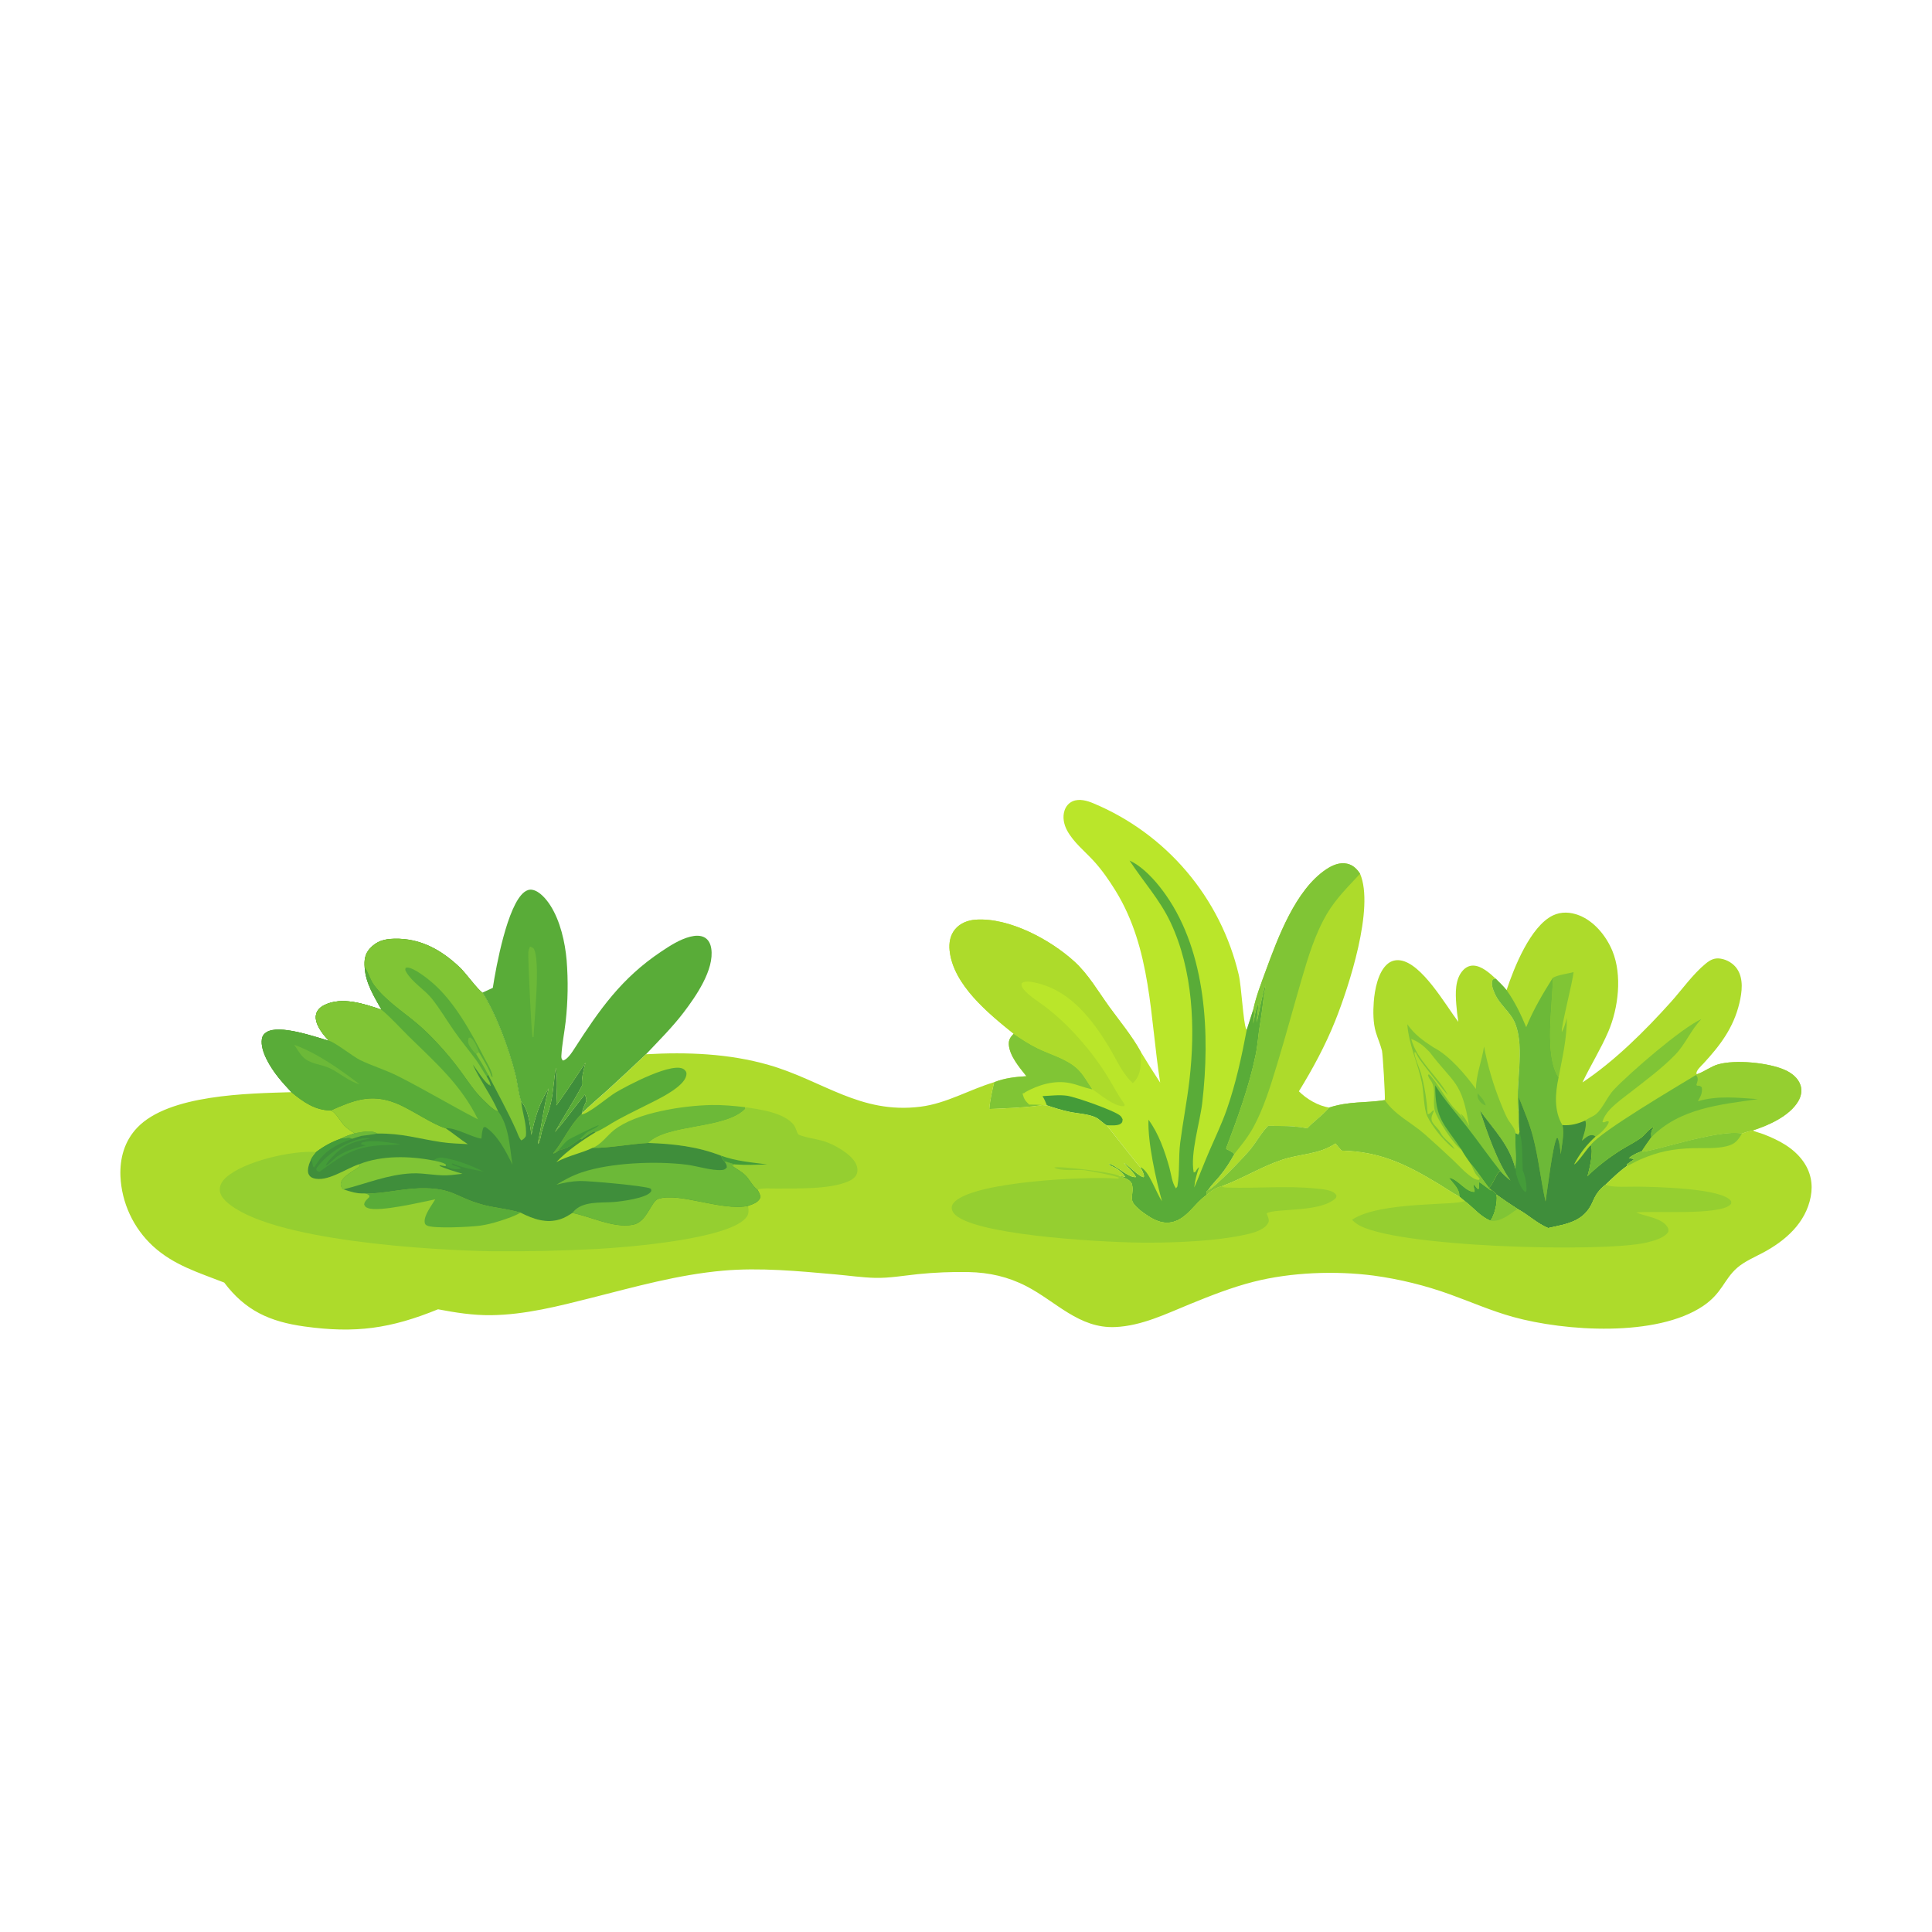 <svg width="256" height="256" viewBox="0 0 256 256" fill="none" xmlns="http://www.w3.org/2000/svg">
<path d="M166.073 133.737C166.434 132.034 167.104 130.311 167.704 128.676C169.334 124.235 171.661 117.903 175.731 115.19C176.537 114.651 177.519 114.219 178.51 114.447C179.288 114.626 179.792 115.133 180.219 115.777C182.145 120.288 178.735 130.743 176.921 135.271C175.616 138.531 173.947 141.617 172.111 144.604C173.116 145.619 174.699 146.556 176.125 146.751C175.26 147.807 174.137 148.531 173.229 149.518C171.549 149.181 169.746 149.197 168.038 149.189C167.133 150.109 166.496 151.314 165.677 152.321C164.966 153.192 160.935 157.461 160.052 157.708C160.489 157.051 161.1 156.449 161.605 155.84C162.383 154.902 162.978 153.968 163.557 152.899C163.246 152.639 162.957 152.478 162.59 152.307L162.455 152.245L162.613 151.96L162.476 152.126C164.013 148.05 165.514 143.989 166.392 139.704C166.656 138.41 166.72 137.082 166.945 135.782C167.169 134.482 167.302 133.24 167.47 131.933C167.533 131.446 167.709 130.92 167.693 130.432C167.359 131.265 166.574 135.425 166.515 135.499C166.565 134.666 166.699 133.846 166.739 133.009C166.359 133.644 166.23 134.886 166.054 135.634C166.061 135.07 166.325 134.242 166.073 133.737Z" fill="#ADDB2B"/>
<path d="M166.073 133.737C166.434 132.034 167.104 130.311 167.704 128.676C169.334 124.235 171.662 117.903 175.731 115.19C176.538 114.651 177.519 114.219 178.51 114.447C179.288 114.626 179.792 115.133 180.219 115.777C178.668 117.443 177.036 119.051 175.865 121.021C174.269 123.707 173.323 126.835 172.455 129.818C171.361 133.571 170.35 137.342 169.208 141.082C168.355 143.879 167.473 146.816 166.066 149.388C165.367 150.663 164.466 151.77 163.557 152.899C163.246 152.639 162.957 152.478 162.591 152.307L162.455 152.245L162.613 151.96L162.476 152.126C164.013 148.05 165.514 143.989 166.392 139.704C166.656 138.41 166.72 137.082 166.945 135.782C167.169 134.482 167.302 133.24 167.47 131.933C167.533 131.446 167.709 130.92 167.693 130.432C167.36 131.265 166.574 135.425 166.515 135.499C166.565 134.666 166.699 133.846 166.739 133.009C166.359 133.644 166.231 134.886 166.054 135.634C166.061 135.07 166.325 134.242 166.073 133.737Z" fill="#80C535"/>
<path d="M65.3 130.897C65.731 128.081 67.232 119.911 69.475 118.202C69.786 117.965 70.134 117.834 70.529 117.902C71.512 118.073 72.427 119.195 72.931 119.986C74.239 122.037 74.878 124.853 75.083 127.25C75.298 129.954 75.254 132.672 74.952 135.367C74.783 136.842 74.475 138.351 74.389 139.828C74.371 140.136 74.373 140.294 74.588 140.529C75.182 140.404 75.788 139.454 76.109 138.954C79.43 133.789 82.338 129.619 87.589 126.106C88.76 125.322 90.08 124.463 91.464 124.116C92.102 123.956 92.849 123.894 93.431 124.261C93.924 124.571 94.157 125.12 94.245 125.677C94.684 128.487 92.169 132.074 90.571 134.174C89.082 136.128 87.284 137.907 85.6 139.697C83.918 141.295 82.221 142.877 80.509 144.443C79.382 145.465 78.191 146.449 77.118 147.528C77.172 146.965 77.372 146.604 77.598 146.098C77.777 145.697 77.645 145.432 77.496 145.055C76.131 146.682 74.939 148.457 73.513 150.031C74.674 147.948 75.998 145.961 77.118 143.853C77.035 142.8 77.309 141.845 77.573 140.838C76.294 142.719 75.059 144.657 73.717 146.493C73.754 144.892 73.907 143.095 73.66 141.514C73.389 143.016 73.342 144.588 73.012 146.069C72.723 147.366 72.178 148.604 71.818 149.882C71.666 150.419 71.619 151.13 71.326 151.602C71.275 151.368 71.281 151.342 71.329 151.121C71.822 148.851 72.061 146.456 72.707 144.225C71.486 146.107 70.84 148.206 70.416 150.4C70.21 149.105 70.042 146.961 69.061 146.005C68.657 144.823 68.577 143.507 68.264 142.292C67.388 138.886 65.802 134.508 63.927 131.527L65.3 130.897Z" fill="#59AC38"/>
<path d="M70.232 125.426C70.392 125.478 70.53 125.558 70.679 125.635C71.674 126.955 70.772 135.338 70.701 137.403L70.591 137.431C70.576 137.4 70.558 137.369 70.547 137.337C70.429 137.003 69.954 127.16 70.004 126.214C70.019 125.932 70.116 125.679 70.232 125.426Z" fill="#6CB938"/>
<path d="M183.494 145.769C183.559 145.214 183.223 139.643 183.119 139.223C182.91 138.388 182.546 137.582 182.3 136.755C181.936 135.536 181.938 134.005 182.033 132.741C182.151 131.152 182.598 128.74 183.895 127.69C184.359 127.315 184.931 127.169 185.519 127.247C188.411 127.631 191.539 133.169 193.236 135.405C193.114 134.635 193.024 133.861 192.964 133.083C192.852 131.608 192.781 129.743 193.85 128.577C194.195 128.201 194.652 127.945 195.172 127.945C196.303 127.944 197.396 128.95 198.184 129.674L197.801 129.788C197.556 130.387 197.793 130.98 198.033 131.558C198.686 133.135 200.155 134.059 200.769 135.588C202.148 139.029 200.695 143.901 201.246 147.561C201.247 148.366 201.227 149.172 201.342 149.97L201.226 150.367C201.078 150.307 200.958 150.25 200.823 150.164C200.727 151.722 201.031 153.31 200.797 154.877C200.03 151.719 197.917 149.678 196.083 147.128C197.067 150.043 198.359 153.94 200.148 156.429C199.649 156.023 199.202 155.624 198.775 155.137C198.253 155.522 197.908 156.802 197.292 157.413C197.635 157.68 198.079 157.944 198.306 158.315C198.462 159.271 198.053 160.961 197.5 161.756C196.17 161.191 195.357 160.147 194.255 159.273L194.064 159.122L193.379 158.553C192.437 158.048 191.52 157.408 190.602 156.853C186.331 154.274 182.86 152.57 177.77 152.459C177.485 152.155 177.225 151.826 176.955 151.507C174.782 152.99 172.302 152.859 169.884 153.67C167.11 154.6 164.602 156.183 161.867 157.186C161.031 157.391 160.516 157.8 159.878 158.344L159.858 157.875L160.052 157.707C160.935 157.461 164.965 153.191 165.677 152.32C166.496 151.313 167.133 150.109 168.038 149.189C169.746 149.196 171.549 149.18 173.228 149.517C174.137 148.531 175.26 147.807 176.125 146.751C178.923 145.877 180.802 146.187 183.494 145.769Z" fill="#ADDB2B"/>
<path d="M186.473 135.716C187.44 137.099 188.549 137.877 189.942 138.783C192.103 139.907 194.136 142.346 195.567 144.291C195.6 142.345 196.362 140.571 196.642 138.661C197.13 141.239 197.872 143.763 198.857 146.195C199.121 146.858 199.393 147.534 199.723 148.169C200.066 148.829 200.725 149.413 200.823 150.165C200.727 151.723 201.031 153.31 200.797 154.877C200.03 151.719 197.917 149.679 196.083 147.129C197.067 150.044 198.359 153.941 200.148 156.429C199.649 156.024 199.202 155.625 198.775 155.138C198.253 155.523 197.908 156.803 197.292 157.413C197.635 157.68 198.079 157.944 198.306 158.316C198.462 159.271 198.053 160.961 197.5 161.757C196.17 161.192 195.357 160.147 194.255 159.274L194.064 159.123L193.379 158.554C193.43 157.533 192.575 156.849 192.002 156.063C193.182 156.197 194.19 157.976 195.376 157.931C195.459 157.65 195.206 157.329 195.242 156.939L195.431 156.972L195.255 156.946L195.264 156.925C195.438 157.138 195.615 157.344 195.802 157.545L195.992 157.5C195.988 157.22 195.987 156.939 195.99 156.658C196.24 156.778 196.156 156.721 196.348 156.866C196.773 157.186 197.201 157.501 197.634 157.81C196.663 156.651 195.885 155.335 194.885 154.205C194.463 153.593 194.017 152.992 193.661 152.338C192.745 151.858 190.381 148.23 190.111 147.143C189.79 145.851 190.393 144.253 189.544 143.114C189.379 142.892 189.293 142.733 189.212 142.463L189.323 142.346C189.99 142.749 191.793 145.94 192.682 146.836C193.115 147.271 193.511 147.732 193.914 148.195L193.552 147.619L193.586 147.59C194.101 148.033 194.355 148.597 194.664 149.187C193.656 143.163 192.695 143.702 189.405 139.367C188.642 138.594 188.02 138.053 186.992 137.661C187.739 140.495 190.463 142.556 191.863 145.096C191.517 144.838 188.065 140.424 187.889 140.03C187.798 139.826 187.698 139.641 187.588 139.447L187.433 139.421C187.306 139.818 188.142 141.695 188.292 142.222C188.785 143.951 189.05 145.848 189.179 147.64C189.483 147.621 189.681 147.323 189.9 147.115L190 147.225C189.907 147.429 189.804 147.639 189.737 147.851C189.427 148.844 190.459 149.256 190.853 150.049C191.31 150.969 192.283 151.405 192.744 152.276C192.559 152.142 192.386 152.015 192.216 151.863C191.076 150.848 189.776 149.277 189.116 147.898C188.657 146.939 188.644 144.623 188.41 143.48C187.864 140.801 186.686 138.506 186.473 135.716Z" fill="#80C535"/>
<path d="M195.789 144.877C196.256 145.354 196.691 145.821 196.869 146.478C196.552 146.367 196.348 146.239 196.132 145.985C195.826 145.623 195.754 145.331 195.789 144.877Z" fill="#6CB938"/>
<path d="M190.172 143.808C191.45 145.841 193.035 147.589 194.503 149.477C195.956 151.343 197.303 153.286 198.775 155.137C198.253 155.523 197.908 156.803 197.293 157.413C197.635 157.68 198.079 157.944 198.306 158.315C198.462 159.271 198.053 160.961 197.5 161.757C196.17 161.191 195.357 160.147 194.255 159.273L194.064 159.122L193.379 158.553C193.43 157.533 192.575 156.849 192.002 156.062C193.182 156.197 194.19 157.976 195.376 157.93C195.459 157.65 195.206 157.329 195.242 156.939L195.431 156.971L195.255 156.946L195.264 156.925C195.439 157.137 195.615 157.344 195.802 157.545L195.992 157.5C195.988 157.219 195.987 156.939 195.99 156.658C196.24 156.777 196.156 156.721 196.349 156.866C196.773 157.186 197.201 157.5 197.634 157.809C196.663 156.65 195.885 155.335 194.885 154.205C194.463 153.593 194.018 152.991 193.661 152.338C191.352 148.891 190.17 148.366 190.172 143.808Z" fill="#449C39"/>
<path d="M183.494 145.769C184.826 147.75 187.036 148.749 188.783 150.29C190.054 151.414 191.324 152.571 192.557 153.735C193.232 154.372 193.856 155.086 194.585 155.661C194.927 155.93 195.377 156.28 195.822 156.336C195.985 156.356 195.946 156.337 196.08 156.22C195.983 156.054 195.912 155.963 195.768 155.832C195.391 155.486 195.119 154.677 194.885 154.205C195.885 155.335 196.663 156.65 197.634 157.809C197.201 157.5 196.773 157.186 196.348 156.865C196.156 156.721 196.24 156.777 195.99 156.658C195.987 156.938 195.988 157.219 195.992 157.5L195.802 157.545C195.615 157.344 195.438 157.137 195.264 156.925L195.255 156.946L195.431 156.971L195.242 156.938C195.206 157.329 195.459 157.65 195.376 157.93C194.19 157.976 193.182 156.197 192.002 156.062C192.575 156.849 193.43 157.533 193.379 158.553C192.437 158.049 191.52 157.408 190.602 156.853C186.331 154.274 182.86 152.57 177.77 152.459C177.485 152.156 177.225 151.826 176.955 151.507C174.782 152.99 172.302 152.859 169.884 153.67C167.11 154.6 164.602 156.183 161.867 157.186C161.031 157.392 160.516 157.801 159.878 158.344L159.858 157.875L160.052 157.708C160.935 157.461 164.965 153.192 165.677 152.321C166.496 151.314 167.133 150.109 168.038 149.189C169.746 149.197 171.549 149.18 173.228 149.518C174.137 148.531 175.26 147.807 176.125 146.751C178.923 145.878 180.802 146.187 183.494 145.769Z" fill="#80C535"/>
<path d="M199.627 131.197C200.633 128.176 202.789 122.759 205.748 121.309C206.863 120.763 208.111 120.843 209.245 121.289C211.26 122.079 212.847 124.048 213.654 126.011C214.97 129.217 214.449 133.579 213.109 136.696C212.117 139.003 210.764 141.16 209.683 143.428C213.917 140.625 217.99 136.571 221.379 132.798C222.867 131.143 224.308 129.08 226.024 127.675C226.652 127.16 227.213 126.888 228.036 127.032C228.883 127.179 229.711 127.684 230.188 128.405C231.056 129.719 230.823 131.474 230.477 132.926C229.696 136.2 227.927 138.528 225.691 140.949C225.432 141.229 224.605 141.952 224.83 142.35C224.881 142.331 224.931 142.314 224.981 142.295C225.896 141.959 226.702 141.318 227.621 141.046C229.917 140.37 234.38 140.804 236.547 141.791C237.423 142.188 238.266 142.847 238.576 143.793C238.813 144.514 238.659 145.261 238.285 145.905C237.144 147.873 234.317 149.142 232.24 149.787C231.742 149.896 231.283 150.005 230.814 150.204C227.689 149.55 218.366 152.84 217.509 152.587C217.003 152.696 216.511 153.022 216.055 153.265L216.112 153.251L215.834 153.466L216.433 153.55L216.465 153.674C216.155 153.865 215.864 154.054 215.582 154.285L215.588 154.489C214.547 155.217 213.665 156.099 212.746 156.97C211.889 157.646 211.472 158.225 211.045 159.227C209.91 161.876 207.67 162.168 205.129 162.722C203.606 162.07 202.501 160.954 201.074 160.19C200.138 159.58 199.212 158.967 198.306 158.315C198.079 157.944 197.635 157.68 197.293 157.413C197.908 156.803 198.253 155.523 198.775 155.137C199.202 155.625 199.649 156.024 200.148 156.429C198.359 153.94 197.067 150.044 196.083 147.129C197.917 149.679 200.03 151.719 200.797 154.877C201.031 153.31 200.727 151.723 200.823 150.165C200.958 150.25 201.079 150.307 201.226 150.367L201.342 149.971C201.227 149.173 201.247 148.366 201.246 147.562C200.695 143.902 202.148 139.029 200.769 135.588C200.155 134.059 198.686 133.135 198.033 131.558C197.794 130.98 197.556 130.387 197.801 129.788L198.184 129.674C198.664 130.167 199.201 130.658 199.627 131.197Z" fill="#ADDB2B"/>
<path d="M205.757 129.563C206.479 129.16 207.686 129.032 208.504 128.812C208.38 130.16 206.814 136.138 206.947 136.763C207.276 136.165 207.431 135.542 207.606 134.887C207.646 137.51 207.009 140.208 206.518 142.773C204.599 139.913 205.721 133.196 205.755 129.771L205.757 129.563Z" fill="#80C535"/>
<path d="M210.064 148.472L210.237 148.351C210.632 148.083 211.125 147.927 211.486 147.622C212.374 146.873 212.995 145.271 213.875 144.354C216.063 142.072 222.798 136.225 225.456 135.028C224.043 136.463 223.357 138.337 221.965 139.767C220.231 141.548 218.137 143.101 216.179 144.627C215.204 145.384 214.162 146.122 213.309 147.019C212.904 147.445 212.468 148.103 212.331 148.676C212.702 148.832 212.843 148.403 213.189 148.641C213.058 149.222 212.058 150.216 211.556 150.535C211.514 150.561 211.467 150.576 211.425 150.596C211.235 150.473 211.246 150.449 211.034 150.414C210.491 150.326 210.012 150.834 209.615 151.153C209.825 150.42 210.325 149.197 210.064 148.472Z" fill="#80C535"/>
<path d="M205.757 129.563L205.756 129.771C205.722 133.195 204.599 139.913 206.519 142.772C206.078 144.845 205.883 147.183 207.027 149.082C207.032 149.101 207.035 149.12 207.04 149.14C207.301 150.241 206.916 151.787 206.821 152.932C206.731 152.22 206.662 151.507 206.443 150.821L206.307 150.754C205.768 151.413 205.009 157.896 204.795 159.199C204.157 156.375 203.879 153.492 203.148 150.675C202.676 148.853 201.936 147.112 201.237 145.367C201.267 146.098 201.27 146.83 201.246 147.562C200.695 143.901 202.149 139.029 200.769 135.588C200.155 134.059 198.686 133.135 198.033 131.558C197.794 130.98 197.556 130.387 197.801 129.788L198.184 129.674C198.665 130.167 199.201 130.658 199.627 131.197C200.706 132.702 201.523 134.4 202.229 136.105C203.143 133.841 204.458 131.626 205.757 129.563Z" fill="#6CB938"/>
<path d="M201.246 147.562C201.27 146.83 201.267 146.098 201.237 145.367C201.936 147.112 202.676 148.853 203.148 150.676C203.879 153.493 204.157 156.375 204.795 159.199C205.009 157.896 205.768 151.413 206.307 150.754L206.443 150.822C206.662 151.508 206.731 152.22 206.821 152.932C206.916 151.787 207.301 150.241 207.04 149.14C207.034 149.12 207.032 149.101 207.027 149.082C208.131 149.168 209.07 148.912 210.064 148.472C210.325 149.197 209.825 150.42 209.615 151.153C210.012 150.834 210.491 150.326 211.034 150.414C211.246 150.449 211.235 150.473 211.425 150.596C210.253 151.644 209.285 152.9 208.569 154.299C209.034 154.116 210.257 152.231 210.785 151.727C211.191 152.576 210.612 154.91 210.357 155.839C211.592 154.584 213.31 153.292 214.808 152.358C215.671 151.821 216.613 151.365 217.435 150.77C217.959 150.39 218.479 149.544 219.071 149.354L219.092 149.461C218.813 149.844 218.776 150 218.807 150.455L218.823 150.678C218.37 151.306 217.929 151.937 217.509 152.588C217.003 152.696 216.511 153.022 216.055 153.265L216.112 153.251L215.834 153.466L216.433 153.55L216.465 153.674C216.155 153.865 215.864 154.054 215.582 154.285L215.588 154.489C214.547 155.217 213.665 156.099 212.746 156.97C211.889 157.646 211.472 158.225 211.045 159.227C209.91 161.876 207.67 162.168 205.129 162.722C203.606 162.07 202.501 160.954 201.074 160.19C200.138 159.581 199.212 158.968 198.306 158.316C198.079 157.944 197.635 157.68 197.293 157.413C197.908 156.803 198.253 155.523 198.775 155.138C199.202 155.625 199.649 156.024 200.148 156.429C198.359 153.941 197.067 150.044 196.083 147.129C197.917 149.679 200.03 151.719 200.797 154.877C201.031 153.31 200.727 151.723 200.823 150.165C200.958 150.25 201.079 150.307 201.226 150.367L201.342 149.971C201.227 149.173 201.247 148.366 201.246 147.562Z" fill="#3F8E3B"/>
<path d="M201.341 149.971C201.825 151.512 201.665 153.501 201.777 155.114C202.115 155.849 202.299 156.949 202.266 157.756L202.151 157.971C201.519 157.624 201.075 156.213 200.895 155.549C200.854 155.401 200.866 155.449 200.882 155.281L200.796 154.877C201.03 153.31 200.727 151.723 200.823 150.165C200.957 150.25 201.078 150.307 201.226 150.367L201.341 149.971Z" fill="#449C39"/>
<path d="M224.83 142.35C224.88 142.331 224.931 142.315 224.981 142.296C225.896 141.96 226.702 141.318 227.62 141.046C229.916 140.37 234.379 140.804 236.547 141.791C237.423 142.189 238.266 142.847 238.576 143.794C238.812 144.515 238.659 145.261 238.285 145.906C237.143 147.873 234.316 149.143 232.24 149.787C231.741 149.897 231.283 150.005 230.814 150.204C227.688 149.551 218.366 152.841 217.509 152.588C217.929 151.937 218.369 151.306 218.823 150.678L218.806 150.456C218.776 150 218.813 149.844 219.092 149.461L219.071 149.354C218.479 149.544 217.959 150.39 217.434 150.77C216.612 151.366 215.671 151.821 214.807 152.359C213.31 153.293 211.592 154.584 210.357 155.839C210.611 154.91 211.19 152.576 210.785 151.727C212.038 149.951 222.283 143.947 224.738 142.441L224.83 142.35Z" fill="#95CF30"/>
<path d="M224.738 142.44C224.938 142.755 224.991 142.822 224.938 143.209C224.917 143.373 224.831 143.573 224.78 143.724L224.854 143.858C225.214 143.878 225.249 143.836 225.497 144.088C225.613 144.812 225.322 145.301 224.981 145.923C227.529 145.144 230.306 145.455 232.926 145.64C227.89 146.367 222.595 146.836 218.823 150.678L218.806 150.455C218.776 150 218.813 149.844 219.092 149.461L219.071 149.354C218.479 149.544 217.959 150.39 217.434 150.77C216.612 151.365 215.671 151.821 214.807 152.359C213.31 153.292 211.592 154.584 210.357 155.839C210.611 154.91 211.19 152.576 210.785 151.727C212.038 149.951 222.283 143.947 224.738 142.44Z" fill="#6CB938"/>
<path d="M153.727 143.445C152.366 134.79 152.573 125.739 147.81 118.016C146.948 116.618 145.976 115.221 144.859 114.014C143.682 112.741 142.259 111.612 141.414 110.076C140.967 109.264 140.757 108.266 141.066 107.367C141.253 106.825 141.626 106.384 142.161 106.16C143.036 105.795 144.072 106.101 144.899 106.451C149.669 108.447 153.898 111.544 157.242 115.489C160.586 119.433 162.949 124.113 164.137 129.145C164.501 130.659 164.738 135.509 165.114 136.315C165.139 136.369 165.168 136.42 165.194 136.474L166.073 133.737C166.325 134.242 166.06 135.07 166.054 135.634C166.23 134.886 166.359 133.644 166.739 133.009C166.699 133.846 166.565 134.666 166.515 135.499C166.574 135.425 167.359 131.265 167.693 130.432C167.709 130.92 167.533 131.446 167.47 131.933C167.301 133.24 167.169 134.482 166.945 135.782C166.72 137.082 166.656 138.41 166.391 139.704C165.514 143.989 164.013 148.05 162.476 152.126L162.613 151.959L162.454 152.245L162.59 152.307C162.957 152.478 163.246 152.639 163.557 152.898C162.978 153.968 162.383 154.902 161.605 155.84C161.1 156.449 160.488 157.051 160.052 157.708L159.858 157.875L159.878 158.345C158.268 159.431 157.299 161.544 155.221 161.959C154.144 162.175 153.098 161.745 152.204 161.17C151.573 160.765 150.093 159.761 150.005 159C149.922 158.29 150.181 157.757 150.003 156.987L149.967 156.837C149.684 156.238 148.838 156.031 148.264 155.81C148.546 155.851 148.828 155.893 149.11 155.946C148.812 155.496 148.366 155.101 147.915 154.808C147.782 154.722 147.013 154.4 146.986 154.348C146.964 154.308 146.991 154.258 146.993 154.212L146.819 154.158C148.013 154.424 149.46 156.088 150.535 155.978C150.135 155.236 149.474 154.687 148.892 154.085C149.74 154.56 150.658 155.734 151.507 155.993L151.596 155.883C151.551 155.402 151.325 155.065 151.086 154.654C150.885 154.513 147.221 149.798 146.642 149.105C146.121 148.817 145.719 148.313 145.176 148.056C144.205 147.6 142.786 147.547 141.718 147.323C140.691 147.106 139.713 146.802 138.721 146.464L138.09 146.429C135.849 146.776 133.366 146.842 131.095 146.95C131.183 145.756 131.467 144.556 131.742 143.393C133.112 142.851 134.549 142.691 136.006 142.601C135.108 141.472 133.786 139.932 133.677 138.437C133.629 137.775 133.884 137.436 134.31 136.974C130.99 134.299 126.304 130.5 125.829 125.957C125.726 124.969 125.89 123.958 126.526 123.168C127.207 122.321 128.253 121.926 129.313 121.858C133.743 121.571 139.192 124.517 142.365 127.413C144.233 129.118 145.519 131.383 146.993 133.415C148.399 135.352 150.001 137.272 151.156 139.369C151.984 140.746 152.841 142.105 153.727 143.445Z" fill="#BAE62A"/>
<path d="M138.139 145.241C139.185 145.194 140.373 145.041 141.406 145.194C142.548 145.364 147.775 147.188 148.46 147.859C148.598 147.994 148.675 148.141 148.753 148.315C148.72 148.604 148.743 148.736 148.477 148.915C148.049 149.203 147.148 149.101 146.642 149.105C146.121 148.817 145.719 148.313 145.176 148.056C144.205 147.6 142.786 147.547 141.718 147.323C140.691 147.106 139.713 146.802 138.721 146.464C138.548 146.038 138.383 145.632 138.139 145.241Z" fill="#449C39"/>
<path d="M134.31 136.974C135.327 137.673 136.353 138.347 137.461 138.892C139.202 139.747 141.383 140.299 142.804 141.658C143.624 142.442 144.108 143.441 144.757 144.352L144.632 144.327C143.658 144.114 142.73 143.709 141.757 143.513C139.714 143.097 137.604 143.743 135.828 144.727L135.789 144.807L135.49 144.901C135.678 145.608 135.837 145.861 136.37 146.361C136.939 146.374 137.524 146.359 138.089 146.429C135.849 146.776 133.366 146.842 131.095 146.95C131.183 145.756 131.467 144.556 131.742 143.393C133.112 142.851 134.549 142.691 136.006 142.602C135.108 141.473 133.786 139.932 133.677 138.437C133.629 137.775 133.884 137.436 134.31 136.974Z" fill="#80C535"/>
<path d="M149.673 114.028C149.987 114.184 150.306 114.348 150.597 114.541C152.101 115.542 153.473 117.148 154.501 118.619C159.858 126.282 160.35 137.115 159.303 146.132C158.996 148.773 157.692 152.814 158.173 155.35L158.386 155.295C158.535 155.05 158.655 154.817 158.897 154.648C158.601 155.461 158.359 156.321 158.265 157.182C158.258 157.236 158.255 157.291 158.25 157.345C158.938 155.738 159.559 154.103 160.252 152.498C161.046 150.659 161.908 148.872 162.569 146.975C163.757 143.561 164.524 140.021 165.195 136.474L166.073 133.737C166.325 134.242 166.061 135.07 166.054 135.634C166.231 134.886 166.359 133.644 166.739 133.009C166.699 133.846 166.565 134.666 166.515 135.499C166.574 135.425 167.36 131.265 167.693 130.432C167.71 130.92 167.533 131.446 167.47 131.933C167.302 133.24 167.17 134.482 166.946 135.782C166.72 137.082 166.656 138.41 166.392 139.704C165.514 143.989 164.013 148.05 162.476 152.126L162.613 151.96L162.455 152.245L162.591 152.307C162.957 152.478 163.246 152.639 163.557 152.899C162.978 153.968 162.383 154.902 161.605 155.84C161.1 156.449 160.489 157.051 160.052 157.708L159.858 157.875L159.878 158.345C158.268 159.431 157.299 161.544 155.221 161.959C154.144 162.175 153.098 161.746 152.204 161.17C151.574 160.765 150.094 159.761 150.005 159C149.922 158.291 150.182 157.757 150.003 156.987L149.968 156.837C149.684 156.238 148.839 156.031 148.265 155.81C148.547 155.851 148.829 155.893 149.111 155.946C148.812 155.496 148.367 155.101 147.915 154.808C147.783 154.722 147.014 154.4 146.986 154.348C146.965 154.308 146.991 154.258 146.994 154.213L146.82 154.158C148.013 154.424 149.46 156.088 150.535 155.978C150.135 155.236 149.474 154.687 148.893 154.085C149.74 154.56 150.659 155.734 151.507 155.994L151.596 155.883C151.551 155.402 151.326 155.065 151.087 154.654C152.237 155.031 153.147 157.987 153.966 159.162C153.158 156.228 152.067 151.393 152.18 148.372C153.526 150.18 154.345 152.557 154.948 154.705C155.199 155.598 155.278 156.7 155.822 157.47L156.01 157.212C156.339 155.305 156.139 153.335 156.386 151.408C156.739 148.666 157.278 145.943 157.599 143.197C158.409 136.274 158.099 128.566 155.09 122.194C153.668 119.182 151.469 116.792 149.673 114.028Z" fill="#59AC38"/>
<path d="M134.31 136.974C130.99 134.299 126.304 130.499 125.829 125.957C125.726 124.969 125.89 123.958 126.526 123.168C127.207 122.321 128.253 121.926 129.313 121.858C133.743 121.571 139.192 124.517 142.365 127.413C144.233 129.117 145.519 131.383 146.993 133.414C148.399 135.351 150.001 137.272 151.156 139.369C151.171 140.781 151.305 142.308 150.23 143.403C150.188 143.446 150.144 143.487 150.101 143.529L149.967 143.4C148.617 142.088 147.826 140.166 146.85 138.57C144.778 135.183 142.069 131.667 138.116 130.46C137.467 130.261 136.72 130.049 136.039 130.07C135.728 130.08 135.626 130.121 135.376 130.284C135.343 130.633 135.389 130.775 135.609 131.056C136.322 131.961 137.665 132.742 138.58 133.455C139.557 134.209 140.486 135.022 141.363 135.889C143.23 137.742 145.037 139.951 146.462 142.172C147.281 143.451 147.961 144.821 148.836 146.063C148.916 146.178 148.971 146.284 149.021 146.415L148.959 146.579C147.635 146.664 145.82 145.039 144.757 144.352C144.108 143.441 143.624 142.441 142.804 141.657C141.383 140.299 139.202 139.747 137.461 138.892C136.353 138.347 135.327 137.672 134.31 136.974Z" fill="#ADDB2B"/>
<path d="M48.319 128.171C48.245 127.248 48.345 126.418 48.989 125.705C49.916 124.68 50.921 124.42 52.252 124.388C55.705 124.303 58.516 125.876 60.962 128.224C61.749 128.979 63.299 131.139 63.927 131.527C65.802 134.508 67.388 138.886 68.264 142.292C68.577 143.506 68.657 144.823 69.061 146.005C70.043 146.961 70.21 149.105 70.416 150.4C70.84 148.206 71.486 146.107 72.707 144.225C72.061 146.455 71.822 148.851 71.329 151.121C71.281 151.341 71.275 151.368 71.326 151.602C71.619 151.13 71.667 150.419 71.818 149.881C72.178 148.604 72.723 147.365 73.012 146.069C73.342 144.587 73.389 143.015 73.66 141.514C73.907 143.095 73.755 144.892 73.718 146.493C75.059 144.657 76.294 142.718 77.573 140.838C77.309 141.845 77.035 142.8 77.118 143.852C75.998 145.961 74.674 147.948 73.513 150.031C74.939 148.457 76.131 146.682 77.496 145.054C77.645 145.432 77.777 145.696 77.598 146.098C77.372 146.604 77.172 146.965 77.119 147.528C78.192 146.449 79.382 145.465 80.509 144.443C82.222 142.877 83.919 141.295 85.6 139.696C91.044 139.386 96.598 139.598 101.86 141.112C109.055 143.183 113.962 147.649 121.965 146.644C125.44 146.209 128.432 144.375 131.742 143.393C131.467 144.556 131.184 145.756 131.095 146.95C133.366 146.842 135.849 146.776 138.09 146.429L138.722 146.464C139.713 146.801 140.691 147.106 141.718 147.323C142.786 147.547 144.205 147.599 145.176 148.056C145.72 148.313 146.121 148.817 146.642 149.105C147.221 149.798 150.885 154.513 151.086 154.654C151.326 155.064 151.551 155.402 151.596 155.883L151.507 155.993C150.659 155.734 149.74 154.56 148.893 154.085C149.474 154.687 150.135 155.236 150.535 155.978C149.46 156.088 148.013 154.424 146.82 154.158L146.993 154.212C146.991 154.258 146.964 154.308 146.986 154.348C147.013 154.4 147.783 154.722 147.915 154.808C148.367 155.101 148.812 155.496 149.11 155.945C148.828 155.893 148.547 155.851 148.265 155.81C148.839 156.031 149.684 156.237 149.968 156.837L150.003 156.986C150.181 157.757 149.922 158.29 150.005 159C150.093 159.76 151.574 160.765 152.204 161.17C153.098 161.745 154.144 162.175 155.221 161.959C157.299 161.544 158.268 159.431 159.878 158.344C160.516 157.801 161.031 157.392 161.867 157.187C164.602 156.183 167.11 154.6 169.884 153.67C172.302 152.859 174.782 152.99 176.955 151.508C177.225 151.826 177.485 152.156 177.77 152.459C182.86 152.57 186.331 154.274 190.602 156.853C191.52 157.408 192.437 158.049 193.379 158.553L194.064 159.122L194.255 159.273C195.357 160.147 196.17 161.192 197.5 161.757C198.053 160.961 198.462 159.271 198.306 158.316C199.212 158.967 200.138 159.58 201.073 160.19C202.501 160.954 203.606 162.07 205.129 162.722C207.67 162.168 209.91 161.876 211.044 159.227C211.472 158.225 211.889 157.646 212.746 156.97C213.665 156.099 214.547 155.217 215.588 154.489L215.582 154.285C215.864 154.054 216.155 153.865 216.465 153.674L216.433 153.55L215.834 153.466L216.112 153.251L216.055 153.265C216.511 153.022 217.003 152.696 217.509 152.587C218.366 152.84 227.689 149.55 230.814 150.204C231.283 150.005 231.742 149.896 232.24 149.787C232.691 150.003 233.237 150.12 233.709 150.303C235.709 151.08 237.633 152.078 238.915 153.861C239.924 155.267 240.256 156.876 239.93 158.572C239.264 162.046 236.599 164.385 233.618 165.981C232.493 166.582 231.127 167.16 230.17 168.005C228.415 169.553 228.195 171.346 225.674 173.048C219.521 177.201 207.399 176.421 200.468 174.495C197.631 173.707 194.929 172.518 192.162 171.522C188.88 170.333 185.481 169.495 182.021 169.024C176.972 168.362 171.069 168.58 166.12 169.837C163.253 170.565 160.468 171.66 157.735 172.775C154.534 174.081 151.293 175.685 147.781 175.841C142.992 176.054 139.949 172.475 136.024 170.441C133.582 169.176 131.078 168.611 128.336 168.555C126.095 168.513 123.853 168.606 121.623 168.831C119.763 169.025 117.849 169.366 115.975 169.324C114.226 169.283 112.456 169.019 110.712 168.864C105.814 168.427 100.676 167.933 95.77 168.372C89.832 168.903 84.128 170.513 78.371 171.971C74.029 173.069 69.576 174.215 65.073 174.268C62.662 174.295 60.396 173.934 58.04 173.488C51.737 176.057 47.093 176.697 40.37 175.769C35.766 175.134 32.527 173.686 29.709 169.948C26.276 168.599 23.052 167.667 20.251 165.105C17.663 162.705 16.122 159.386 15.958 155.861C15.865 153.457 16.496 151.195 18.178 149.426C22.374 145.014 32.851 144.893 38.613 144.718C37.997 144.064 37.388 143.397 36.831 142.692C35.881 141.491 34.45 139.279 34.702 137.672C34.765 137.266 34.972 136.983 35.322 136.764C37.022 135.704 41.782 137.394 43.571 137.908C43.196 137.496 42.839 137.078 42.528 136.615C42.106 135.987 41.688 135.139 41.891 134.362C42.037 133.802 42.492 133.416 42.993 133.169C45.322 132.025 48.273 133.019 50.552 133.793C49.56 132.024 48.433 130.248 48.319 128.171Z" fill="#ADDB2B"/>
<path d="M217.509 152.588C218.366 152.841 227.689 149.551 230.814 150.204C230.269 151.13 229.903 151.596 228.809 151.875C227.426 152.228 225.773 152.103 224.351 152.14C221.729 152.209 219.748 152.59 217.328 153.644C216.742 153.898 216.171 154.253 215.588 154.49L215.582 154.286C215.864 154.054 216.155 153.865 216.466 153.674L216.433 153.551L215.834 153.466L216.112 153.251L216.055 153.265C216.511 153.022 217.003 152.696 217.509 152.588Z" fill="#80C535"/>
<path d="M78.509 152.102C79.575 151.735 80.463 150.454 81.346 149.753C84.304 147.406 90.559 146.492 94.272 146.421C95.767 146.394 97.229 146.53 98.71 146.706L98.776 146.918C96.193 149.67 88.506 148.923 85.929 151.447C83.623 151.56 80.649 152.139 78.509 152.102Z" fill="#6CB938"/>
<path d="M77.009 147.671C77.854 147.709 80.59 145.353 81.526 144.792C82.904 143.966 89.503 140.404 90.747 141.8C90.956 142.035 90.994 142.15 90.943 142.464C90.719 143.868 87.839 145.329 86.696 145.91C85.092 146.729 83.469 147.498 81.887 148.357C80.93 148.877 79.921 149.597 78.932 150.016L78.731 149.91C78.117 150.176 77.578 150.593 77.03 150.97L76.875 150.878C75.932 151.584 75.183 152.187 74.001 152.426C73.756 152.63 73.651 152.734 73.347 152.843L73.324 152.799C74.653 151.213 75.524 149.086 77.009 147.671Z" fill="#59AC38"/>
<path d="M74.001 152.426C74.384 151.975 74.817 151.399 75.287 151.044C75.558 150.839 79.06 149.13 79.347 149.083C79.122 149.504 78.079 149.746 77.649 150.15L76.875 150.878C75.932 151.584 75.183 152.187 74.001 152.426Z" fill="#449C39"/>
<path d="M98.71 146.706C100.6 146.979 103.871 147.414 105.156 149.026C105.332 149.248 105.415 149.502 105.521 149.759C105.6 149.948 105.691 150.3 105.882 150.376C106.919 150.782 108.054 150.886 109.119 151.201C110.48 151.604 112.783 152.887 113.42 154.21C113.6 154.585 113.684 155.055 113.558 155.461C113.388 156.008 112.864 156.344 112.364 156.556C109.846 157.618 105.681 157.458 102.922 157.491C102.176 157.5 101.055 157.374 100.364 157.636C99.777 157.258 99.293 156.245 98.758 155.722C98.246 155.222 97.523 154.863 96.947 154.429L97.417 154.291C96.93 154.191 96.476 153.993 95.987 153.895C95.769 153.683 95.666 153.404 95.539 153.133C92.41 151.913 89.261 151.564 85.929 151.447C88.506 148.923 96.193 149.67 98.776 146.918L98.71 146.706Z" fill="#95CF30"/>
<path d="M95.539 153.134C97.593 153.874 99.524 154.01 101.664 154.295C100.252 154.334 98.827 154.4 97.417 154.292C96.93 154.191 96.476 153.994 95.987 153.896C95.768 153.684 95.665 153.405 95.539 153.134Z" fill="#449C39"/>
<path d="M212.746 156.97C212.789 156.993 212.829 157.019 212.873 157.037C213.715 157.373 216.055 157.22 217.032 157.236C219.202 157.27 228.27 157.417 229.389 159.171C229.392 159.37 229.445 159.457 229.292 159.612C227.837 161.078 219.086 160.417 216.815 160.657C216.886 160.685 216.955 160.716 217.027 160.743C218.201 161.213 220.409 161.443 221.012 162.718C221.11 162.927 221.076 163.004 221.06 163.225C220.537 164.061 219.036 164.446 218.109 164.66C212.325 165.994 184.527 165.292 179.839 162.203C179.582 162.034 179.363 161.846 179.146 161.629C182.847 159.116 193.215 159.788 194.064 159.122L194.256 159.273C195.357 160.147 196.17 161.191 197.5 161.757C198.053 160.961 198.462 159.271 198.306 158.315C199.212 158.967 200.138 159.58 201.074 160.19C202.501 160.954 203.606 162.07 205.129 162.722C207.67 162.168 209.911 161.876 211.045 159.227C211.472 158.225 211.889 157.646 212.746 156.97Z" fill="#95CF30"/>
<path d="M198.306 158.316C199.212 158.968 200.138 159.581 201.073 160.19C200.024 160.901 198.839 161.942 197.5 161.757C198.053 160.961 198.462 159.271 198.306 158.316Z" fill="#80C535"/>
<path d="M161.867 157.187C162.14 157.369 162.412 157.354 162.73 157.364C166.618 157.487 170.49 157.09 174.385 157.487C175.118 157.563 176.568 157.644 177.016 158.283C177.137 158.455 177.067 158.532 177.028 158.722C175.026 160.734 168.957 160.043 167.83 160.78C167.925 161.009 168.025 161.241 168.087 161.481C168.168 161.8 168.123 161.952 167.93 162.217C167.286 163.102 165.811 163.431 164.792 163.647C161.051 164.441 156.141 164.645 152.287 164.663C147.311 164.688 130.695 163.842 126.91 161.231C126.523 160.963 126.146 160.588 126.108 160.09C126.079 159.724 126.309 159.403 126.569 159.17C129.52 156.53 143.939 155.874 147.92 156.157C148.194 156.177 148.073 156.216 148.278 156.07C148.023 155.837 144.244 155.109 143.678 155.055C142.636 154.955 140.55 155.233 139.688 154.708C140.409 154.463 147.201 155.321 148.103 155.732C148.158 155.757 148.21 155.783 148.265 155.81C148.839 156.031 149.684 156.238 149.968 156.837L150.003 156.987C150.181 157.757 149.922 158.29 150.005 159C150.093 159.761 151.574 160.765 152.204 161.17C153.098 161.745 154.144 162.175 155.221 161.959C157.299 161.544 158.268 159.431 159.878 158.345C160.516 157.801 161.031 157.392 161.867 157.187Z" fill="#95CF30"/>
<path d="M99.113 159.791C99.141 159.967 99.178 160.154 99.185 160.333C99.202 160.785 99.088 161.097 98.79 161.427C96.287 164.197 83.288 165.257 79.382 165.475C74.662 165.731 69.934 165.84 65.206 165.801C57.343 165.658 35.575 164.45 29.951 159.189C29.51 158.776 29.13 158.255 29.122 157.628C29.114 156.989 29.49 156.441 29.947 156.027C32.339 153.862 38.711 152.417 41.899 152.642C41.672 152.947 41.361 153.292 41.209 153.637C40.977 154.128 40.644 155.025 40.879 155.558C41.008 155.85 41.217 156.021 41.514 156.117C43.323 156.701 45.905 154.805 47.602 154.264L47.677 154.514C46.963 155.155 45.299 155.833 45.157 156.84C45.129 157.04 45.219 157.253 45.324 157.422C45.373 157.501 45.441 157.545 45.513 157.598C46.443 157.908 47.279 158.183 48.276 158.137C48.322 158.139 48.369 158.143 48.416 158.144C50.554 158.215 53.287 157.507 55.633 157.457C60.05 157.361 60.258 158.615 63.937 159.622C65.589 160.074 67.328 160.183 68.96 160.677C70.628 161.529 72.401 162.166 74.278 161.543C74.83 161.36 75.362 161.035 75.849 160.721C78.306 161.209 81.277 162.748 83.797 162.297C85.27 162.032 85.817 160.546 86.568 159.46C86.747 159.199 86.934 158.955 87.245 158.854C90.043 157.95 95.532 160.484 99.113 159.791Z" fill="#95CF30"/>
<path d="M48.276 158.137C48.322 158.139 48.369 158.143 48.416 158.144C50.554 158.215 53.287 157.507 55.633 157.457C60.05 157.361 60.258 158.615 63.937 159.622C65.589 160.074 67.328 160.183 68.96 160.677C68.143 161.179 67.093 161.504 66.181 161.797C65.339 162.067 64.49 162.281 63.613 162.406C62.458 162.571 57.346 162.845 56.544 162.373C56.373 162.273 56.307 162.188 56.276 161.983C56.135 161.066 57.212 159.706 57.675 158.917C55.9 159.272 50.225 160.636 48.759 160.078C48.434 159.953 48.398 159.9 48.25 159.609C48.291 159.214 48.547 159.018 48.808 158.743C48.985 158.558 48.937 158.677 48.933 158.4C48.762 158.268 48.673 158.216 48.455 158.168C48.396 158.156 48.336 158.148 48.276 158.137Z" fill="#59AC38"/>
<path d="M48.319 128.171C48.245 127.248 48.345 126.418 48.989 125.705C49.916 124.68 50.921 124.42 52.252 124.388C55.705 124.303 58.516 125.876 60.963 128.224C61.749 128.979 63.299 131.139 63.927 131.527C65.802 134.508 67.388 138.886 68.264 142.292C68.577 143.506 68.657 144.823 69.061 146.005C70.043 146.961 70.21 149.105 70.416 150.4C70.84 148.206 71.487 146.107 72.707 144.225C72.061 146.455 71.822 148.851 71.329 151.121C71.281 151.341 71.275 151.368 71.326 151.602C71.619 151.13 71.667 150.419 71.818 149.881C72.178 148.604 72.723 147.365 73.012 146.069C73.342 144.587 73.389 143.015 73.66 141.514C73.907 143.095 73.755 144.892 73.718 146.493C75.059 144.657 76.294 142.718 77.573 140.838C77.309 141.845 77.035 142.8 77.118 143.852C75.998 145.961 74.674 147.948 73.513 150.031C74.939 148.457 76.131 146.682 77.496 145.054C77.645 145.432 77.777 145.696 77.598 146.098C77.372 146.604 77.172 146.965 77.119 147.528L77.009 147.671C75.524 149.086 74.653 151.213 73.324 152.799L73.347 152.843C73.651 152.733 73.757 152.63 74.001 152.426C75.183 152.187 75.932 151.584 76.875 150.878L77.03 150.97C77.579 150.592 78.117 150.176 78.731 149.91L78.933 150.016C77.168 151.087 75.13 152.479 73.716 153.99C75.38 153.08 77.002 152.835 78.51 152.102C80.649 152.139 83.623 151.56 85.929 151.447C89.261 151.564 92.41 151.913 95.539 153.134C95.666 153.404 95.769 153.684 95.987 153.895C96.476 153.993 96.93 154.191 97.417 154.292L96.947 154.429C97.523 154.863 98.246 155.222 98.758 155.723C99.293 156.245 99.777 157.258 100.364 157.636C100.58 158.016 100.774 158.284 100.714 158.741C100.431 159.377 99.717 159.555 99.113 159.791C95.532 160.484 90.043 157.951 87.246 158.854C86.934 158.955 86.747 159.199 86.568 159.46C85.817 160.546 85.27 162.032 83.797 162.297C81.277 162.748 78.306 161.209 75.849 160.721C75.362 161.035 74.831 161.36 74.278 161.543C72.401 162.166 70.628 161.529 68.96 160.677C67.328 160.183 65.589 160.074 63.937 159.622C60.258 158.615 60.05 157.361 55.633 157.457C53.287 157.507 50.554 158.215 48.416 158.144C48.369 158.143 48.323 158.139 48.276 158.137C47.279 158.183 46.443 157.908 45.513 157.598C45.441 157.545 45.374 157.501 45.324 157.422C45.219 157.253 45.129 157.041 45.157 156.84C45.299 155.833 46.963 155.155 47.677 154.514L47.602 154.264C45.906 154.805 43.323 156.701 41.515 156.117C41.217 156.021 41.009 155.85 40.879 155.558C40.644 155.025 40.977 154.128 41.209 153.637C41.361 153.292 41.673 152.947 41.899 152.642C42.888 151.883 43.991 151.287 45.167 150.874C45.755 150.558 46.371 150.367 47.003 150.162C46.525 149.878 46.066 149.579 45.67 149.184C45.127 148.642 44.493 147.378 43.832 147.134C41.763 147.145 40.127 145.976 38.613 144.718C37.997 144.064 37.388 143.397 36.831 142.692C35.881 141.491 34.45 139.279 34.702 137.672C34.765 137.266 34.972 136.983 35.322 136.764C37.022 135.704 41.782 137.394 43.571 137.908C43.196 137.496 42.839 137.078 42.528 136.615C42.106 135.987 41.688 135.139 41.891 134.362C42.037 133.802 42.492 133.416 42.993 133.169C45.322 132.025 48.274 133.019 50.552 133.793C49.56 132.024 48.433 130.248 48.319 128.171Z" fill="#3F8E3B"/>
<path d="M47.003 150.162C47.943 150.014 49.146 149.671 50.012 150.2C49.314 150.34 48.614 150.423 47.908 150.507C47.486 150.634 47.048 150.744 46.636 150.9C46.389 150.789 46.258 150.765 45.997 150.808C45.793 150.842 45.606 150.866 45.399 150.871L45.167 150.875C45.755 150.559 46.371 150.367 47.003 150.162Z" fill="#6CB938"/>
<path d="M57.411 153.767C58.015 153.351 58.311 153.321 59.021 153.454C60.751 153.778 62.518 154.475 64.089 155.254C62.754 154.982 61.17 154.727 59.934 154.157L59.863 154.27C60.185 154.555 60.926 154.577 61.089 154.847C60.404 155.029 59.646 154.873 59.029 154.532L59.098 154.409L59.045 154.263C58.548 153.971 57.969 153.89 57.411 153.767Z" fill="#449C39"/>
<path d="M45.167 150.875L45.398 150.871C45.606 150.866 45.792 150.842 45.996 150.808C46.257 150.765 46.389 150.789 46.636 150.9C44.355 151.749 42.9 152.518 41.636 154.711L41.456 154.554C41.428 154.194 41.409 153.953 41.209 153.637C41.361 153.292 41.672 152.948 41.899 152.642C42.888 151.883 43.991 151.287 45.167 150.875Z" fill="#449C39"/>
<path d="M48.078 150.832C48.311 150.831 48.862 150.756 49.046 150.865C47.051 151.225 45.638 151.619 44.199 153.129C43.912 153.43 43.515 153.797 43.305 154.152C43.231 154.278 43.228 154.32 43.197 154.445C43.776 154.142 44.166 153.595 44.699 153.221C45.719 152.506 47.302 152.033 48.511 151.758C48.281 151.722 48.068 151.697 47.847 151.621L47.918 151.403C49.495 150.959 51.477 151.397 53.076 151.61L52.908 151.63C51.95 151.733 50.992 151.698 50.035 151.782C46.646 152.083 44.987 153.339 42.342 155.271C42.103 155.235 42.231 155.272 41.97 155.124L41.907 154.889C41.953 154.788 41.968 154.741 42.043 154.643C43.401 152.851 45.879 151.266 48.078 150.832Z" fill="#449C39"/>
<path d="M47.602 154.264C50.59 153.067 54.29 153.17 57.41 153.767C57.968 153.89 58.548 153.971 59.045 154.263L59.098 154.409L59.028 154.532L58.313 154.409L58.219 154.479C59.191 154.93 60.261 155.212 61.282 155.535L59.831 155.694C58.122 155.895 56.31 155.394 54.564 155.478C51.318 155.636 48.594 156.833 45.512 157.598C45.441 157.545 45.373 157.501 45.324 157.422C45.218 157.253 45.128 157.04 45.157 156.84C45.298 155.833 46.963 155.155 47.676 154.514L47.602 154.264Z" fill="#80C535"/>
<path d="M43.831 147.134C46.853 145.8 49.117 144.878 52.397 146.148C54.414 146.927 57.292 148.995 59.033 149.489C60.045 150.158 60.965 150.956 61.986 151.606C60.813 151.542 59.615 151.508 58.453 151.334C55.346 150.868 53.333 150.165 50.012 150.2C49.145 149.671 47.943 150.014 47.003 150.162C46.525 149.878 46.066 149.579 45.67 149.184C45.127 148.642 44.493 147.378 43.831 147.134Z" fill="#95CF30"/>
<path d="M95.987 153.895C96.476 153.993 96.93 154.191 97.416 154.292L96.946 154.429C97.523 154.863 98.245 155.222 98.758 155.723C99.293 156.245 99.776 157.258 100.364 157.636C100.58 158.016 100.774 158.284 100.714 158.741C100.431 159.377 99.717 159.555 99.113 159.791C95.532 160.484 90.043 157.951 87.245 158.854C86.934 158.955 86.747 159.199 86.567 159.46C85.817 160.546 85.269 162.032 83.797 162.297C81.277 162.749 78.306 161.209 75.849 160.721C75.875 160.684 75.899 160.645 75.928 160.61C77.158 159.109 79.578 159.408 81.31 159.272C82.351 159.192 85.616 158.767 86.221 157.938C86.344 157.768 86.298 157.797 86.27 157.558C86.236 157.533 86.204 157.504 86.166 157.482C85.528 157.134 77.99 156.455 76.832 156.488C75.739 156.52 74.77 156.706 73.713 156.984C74.802 156.324 75.884 155.744 77.096 155.34C80.941 154.058 86.889 153.817 90.967 154.323C92.353 154.496 94.358 155.15 95.659 155.032C95.987 155.002 96.094 154.929 96.309 154.691C96.299 154.304 96.194 154.211 95.987 153.895Z" fill="#6CB938"/>
<path d="M48.319 128.171C48.245 127.248 48.345 126.418 48.989 125.705C49.916 124.68 50.921 124.42 52.252 124.388C55.705 124.303 58.516 125.876 60.963 128.224C61.749 128.979 63.299 131.139 63.927 131.527C65.802 134.508 67.388 138.886 68.264 142.292C68.577 143.506 68.657 144.823 69.061 146.005C69.222 147.49 69.844 149.052 69.678 150.55C69.496 150.833 69.371 150.947 69.077 151.111C68.771 150.808 68.603 150.22 68.421 149.815C67.283 147.28 65.944 144.862 64.673 142.394L64.478 142.627C64.651 142.941 64.849 143.25 64.966 143.589L64.84 143.806L64.907 143.873L64.937 143.543L65.022 143.898C64.262 143.576 63.203 141.744 62.641 141.056C63.629 143.183 65.054 145.08 65.999 147.239C65.965 147.239 65.932 147.244 65.898 147.239C65.391 147.17 63.952 145.68 63.553 145.253C62.642 144.279 61.903 143.126 61.112 142.054C60.15 140.735 59.11 139.475 57.997 138.28C57.091 137.304 56.139 136.355 55.111 135.505C53.206 133.931 51.049 132.527 49.553 130.522C49.037 129.83 48.867 129.011 48.413 128.311C48.382 128.264 48.35 128.218 48.319 128.171Z" fill="#80C535"/>
<path d="M64.477 142.627C63.998 141.952 63.626 141.202 63.133 140.526C62.161 139.191 61.092 137.932 60.152 136.571C59.198 135.191 58.306 133.707 57.274 132.388C56.294 131.135 54.632 130.182 53.854 128.836C53.706 128.579 53.663 128.552 53.741 128.258C53.839 128.224 53.883 128.2 53.999 128.206C54.876 128.258 56.579 129.602 57.268 130.192C60.216 132.72 62.409 136.753 64.173 140.171C64.556 140.914 65.205 141.884 65.275 142.725L65.122 142.622C64.753 141.511 64.07 140.478 63.492 139.464C63.178 139.506 63.314 139.445 63.08 139.64C63.648 140.542 64.183 141.446 64.673 142.394L64.477 142.627Z" fill="#59AC38"/>
<path d="M63.08 139.64C62.791 139.469 62.237 138.691 62.109 138.371C61.98 138.051 62.004 137.838 62.11 137.523L62.333 137.478C62.928 137.884 63.221 138.814 63.492 139.464C63.178 139.506 63.314 139.445 63.08 139.64Z" fill="#6CB938"/>
<path d="M48.319 128.171C48.35 128.217 48.382 128.264 48.413 128.311C48.867 129.01 49.037 129.83 49.553 130.522C51.049 132.527 53.206 133.93 55.111 135.505C56.139 136.355 57.091 137.304 57.997 138.28C59.11 139.475 60.15 140.735 61.112 142.054C61.902 143.126 62.642 144.279 63.553 145.253C63.952 145.68 65.391 147.17 65.898 147.239C65.932 147.244 65.965 147.239 65.999 147.239C67.46 149.21 67.536 151.992 67.901 154.323C67.071 152.626 65.939 150.378 64.299 149.325L64.084 149.375C63.856 149.83 63.846 150.37 63.791 150.869C62.66 150.766 60.423 149.4 59.033 149.489C57.292 148.995 54.414 146.927 52.398 146.148C49.117 144.878 46.853 145.799 43.832 147.134C41.763 147.145 40.127 145.976 38.613 144.718C37.997 144.064 37.388 143.397 36.831 142.692C35.881 141.491 34.45 139.278 34.702 137.672C34.765 137.266 34.972 136.983 35.322 136.764C37.022 135.704 41.782 137.394 43.571 137.908C43.196 137.496 42.839 137.078 42.528 136.615C42.106 135.987 41.688 135.139 41.891 134.362C42.037 133.802 42.492 133.416 42.993 133.169C45.322 132.025 48.274 133.019 50.552 133.793C49.56 132.024 48.433 130.248 48.319 128.171Z" fill="#59AC38"/>
<path d="M38.994 138.445C42.13 139.598 44.982 141.649 47.625 143.656C46.395 143.399 44.883 142.083 43.659 141.526C42.619 141.054 41.404 141.014 40.456 140.324C39.845 139.88 39.411 139.067 38.994 138.445Z" fill="#6CB938"/>
<path d="M43.57 137.908C43.196 137.496 42.839 137.079 42.527 136.615C42.106 135.987 41.688 135.139 41.891 134.362C42.037 133.802 42.492 133.416 42.993 133.169C45.322 132.025 48.273 133.019 50.551 133.794C51.848 134.87 53.017 136.203 54.225 137.384C57.778 140.863 61.101 143.771 63.334 148.328C59.754 146.478 56.282 144.381 52.68 142.566C51.05 141.744 49.271 141.231 47.632 140.418C46.836 140.023 44.172 137.958 43.57 137.908Z" fill="#80C535"/>
</svg>
